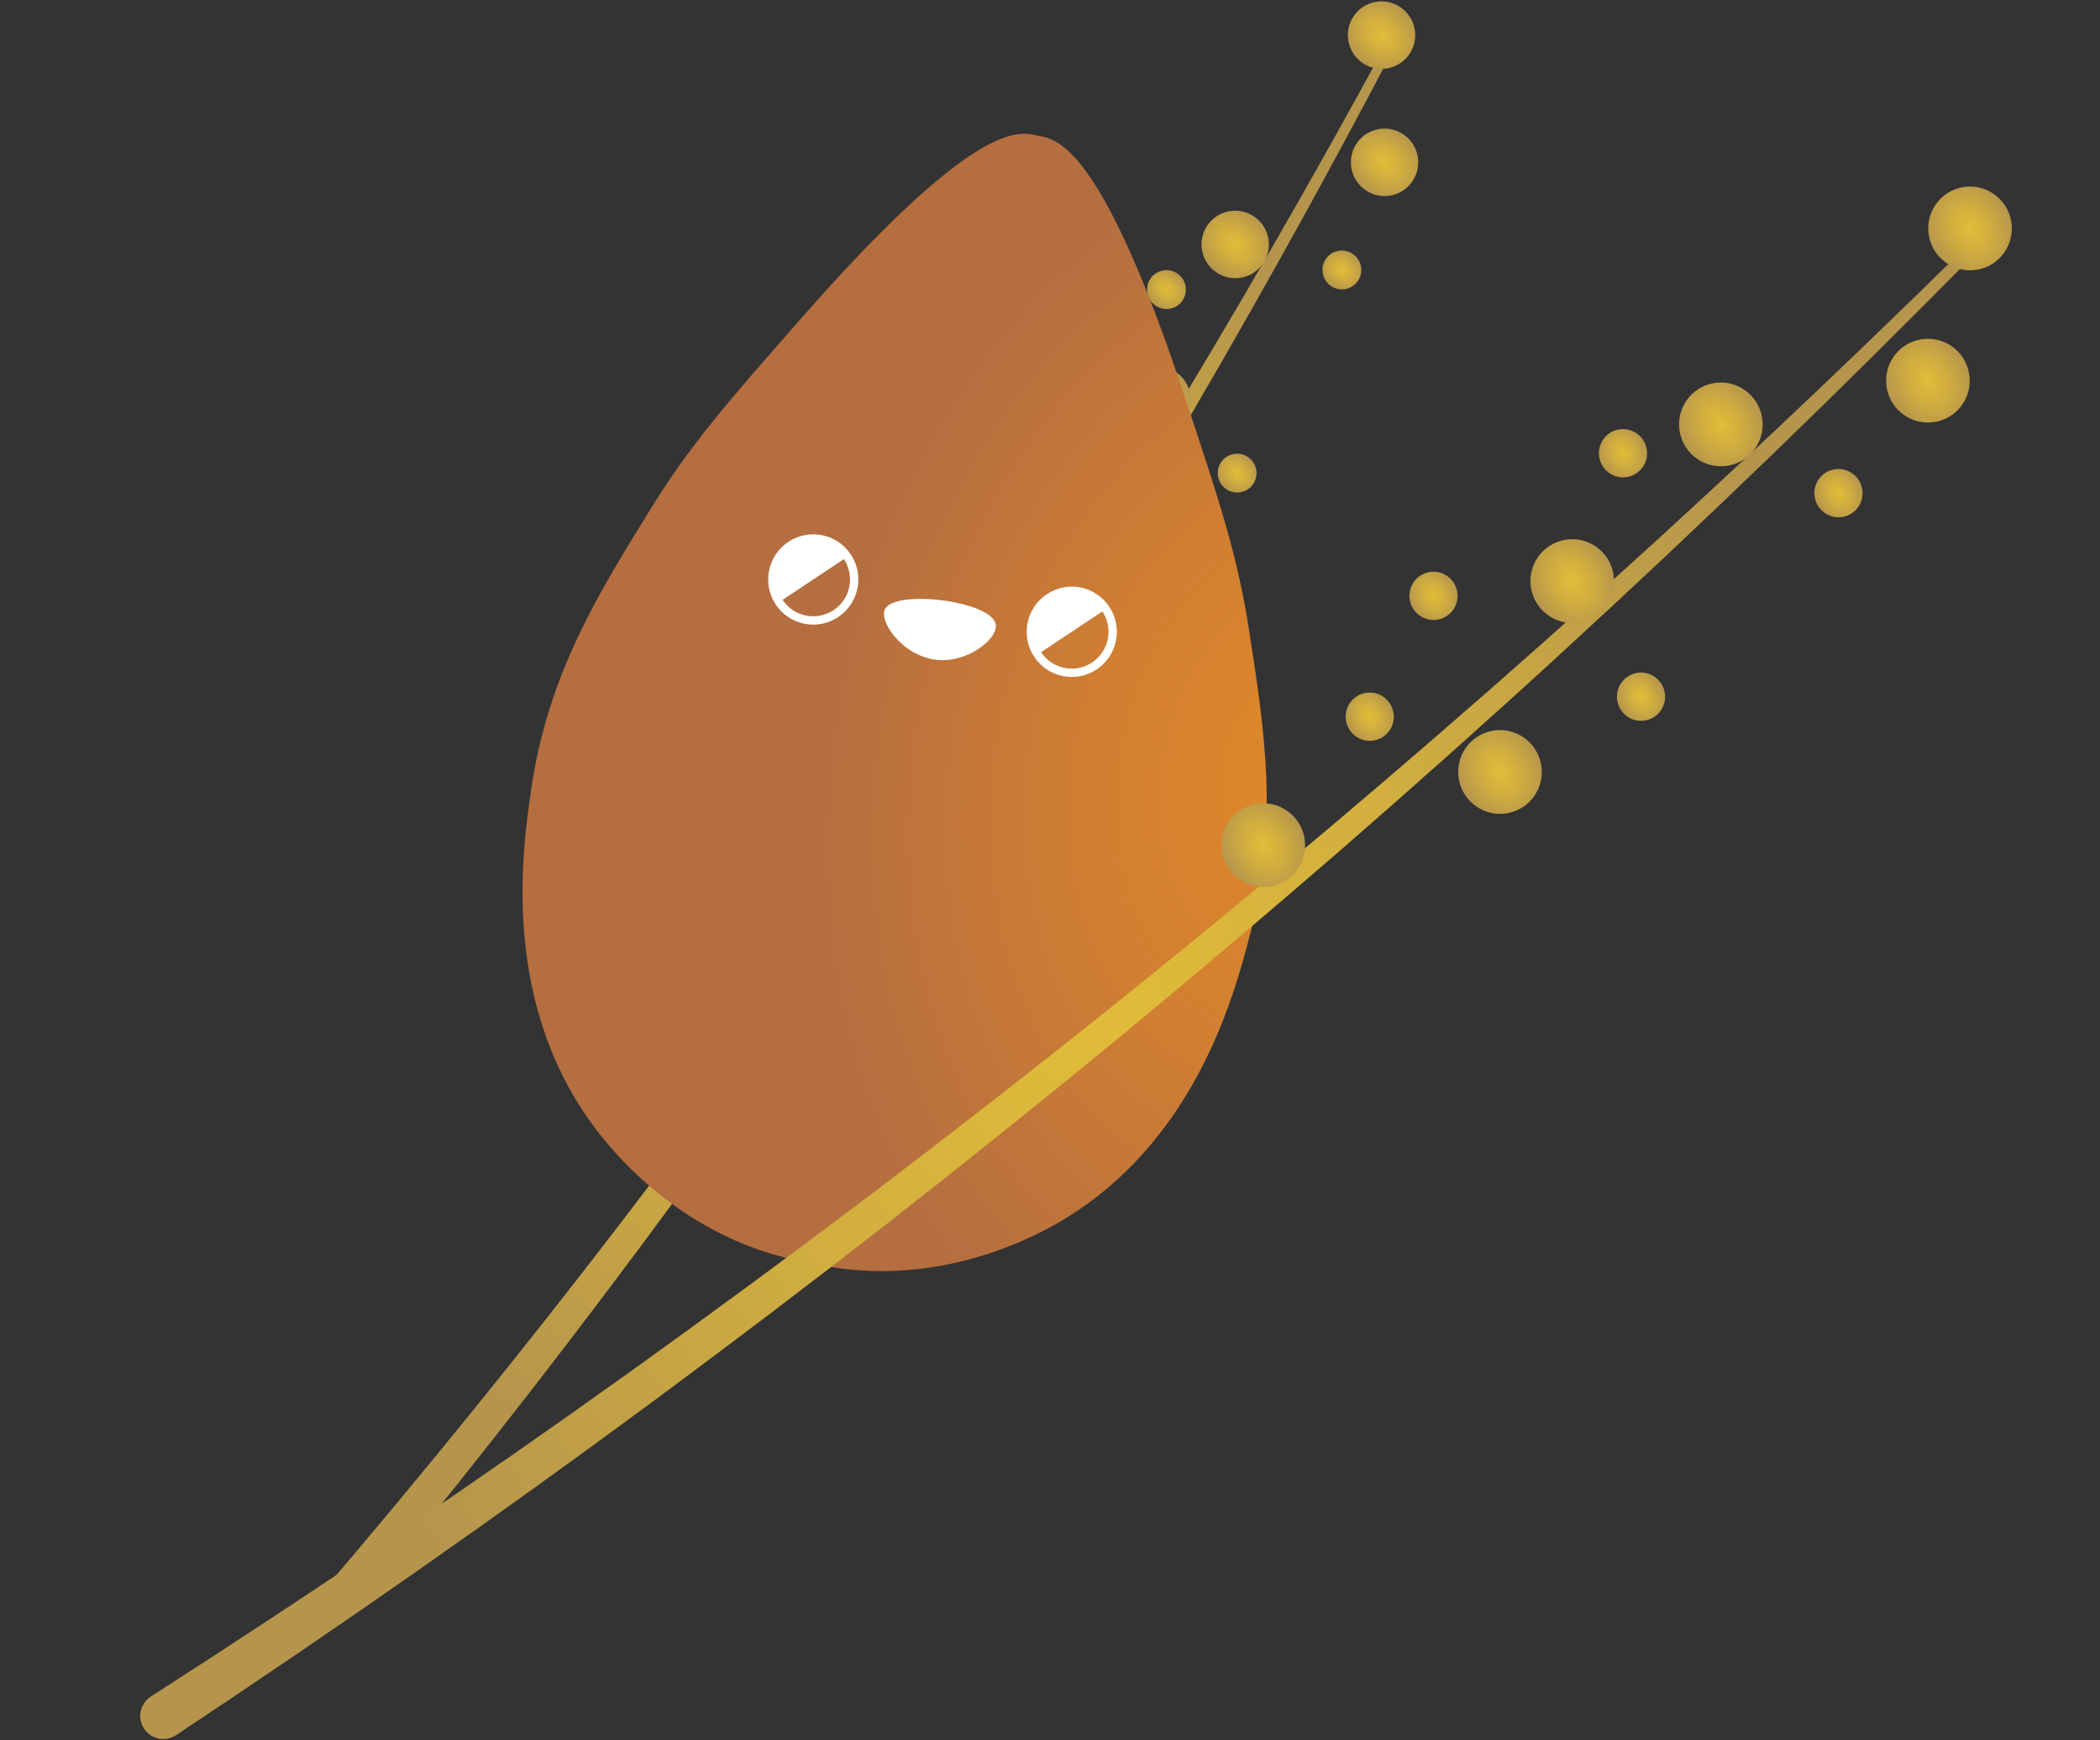 <svg width="631" height="523" viewBox="0 0 631 523" fill="none" xmlns="http://www.w3.org/2000/svg">
<rect x="0" y="0" width="631" height="523" fill="#333333" stroke="none"/>
<path d="M96.658 478.617C127.238 442.752 156.943 406.127 185.642 368.704C199.987 349.993 214.101 331.102 227.976 312.033C241.814 292.939 255.425 273.675 268.807 254.242C282.154 234.783 295.242 215.16 308.127 195.394C320.965 175.594 333.566 155.636 345.887 135.508C370.539 95.249 394.137 54.345 416.668 12.832C417.024 12.173 417.85 11.935 418.508 12.292C419.156 12.65 419.4 13.456 419.065 14.112C397.131 55.992 374.106 97.309 350.012 138.005C337.968 158.347 325.636 178.53 313.069 198.566C300.455 218.567 287.629 238.438 274.544 258.135C261.412 277.807 248.056 297.331 234.461 316.686C220.831 336.016 206.952 355.18 192.843 374.164C164.606 412.136 135.346 449.342 105.174 485.807C103.215 488.18 99.707 488.508 97.338 486.543C94.968 484.578 94.638 481.063 96.598 478.69C96.606 478.678 96.625 478.665 96.633 478.653L96.658 478.617Z" fill="url(#paint0_radial_222_305)"/>
<path d="M416.862 20.549C422.369 19.59 426.055 14.339 425.094 8.82C424.134 3.301 418.89 -0.396 413.383 0.563C407.875 1.521 404.189 6.773 405.15 12.292C406.111 17.811 411.354 21.508 416.862 20.549Z" fill="url(#paint1_radial_222_305)"/>
<path d="M417.769 58.789C423.277 57.83 426.963 52.579 426.002 47.06C425.042 41.541 419.798 37.844 414.29 38.802C408.783 39.761 405.097 45.012 406.058 50.532C407.018 56.051 412.262 59.748 417.769 58.789Z" fill="url(#paint2_radial_222_305)"/>
<path d="M372.888 83.465C378.395 82.506 382.081 77.255 381.121 71.736C380.16 66.217 374.916 62.52 369.409 63.478C363.901 64.437 360.215 69.688 361.176 75.207C362.137 80.727 367.38 84.424 372.888 83.465Z" fill="url(#paint3_radial_222_305)"/>
<path d="M349.432 130.23C354.939 129.271 358.625 124.02 357.664 118.501C356.704 112.981 351.46 109.285 345.952 110.243C340.445 111.202 336.759 116.453 337.72 121.972C338.68 127.491 343.924 131.188 349.432 130.23Z" fill="url(#paint4_radial_222_305)"/>
<path d="M346.079 179.539C351.586 178.58 355.272 173.329 354.311 167.81C353.351 162.291 348.107 158.594 342.599 159.552C337.092 160.511 333.406 165.762 334.367 171.282C335.327 176.801 340.571 180.498 346.079 179.539Z" fill="url(#paint5_radial_222_305)"/>
<path d="M296.397 213.146C301.904 212.188 305.59 206.936 304.63 201.417C303.669 195.898 298.425 192.201 292.918 193.16C287.41 194.119 283.724 199.37 284.685 204.889C285.646 210.408 290.889 214.105 296.397 213.146Z" fill="url(#paint6_radial_222_305)"/>
<path d="M311.299 171.641C314.47 171.089 316.592 168.066 316.039 164.888C315.486 161.71 312.467 159.582 309.296 160.134C306.124 160.686 304.002 163.709 304.555 166.887C305.108 170.065 308.128 172.193 311.299 171.641Z" fill="url(#paint7_radial_222_305)"/>
<path d="M317.613 139.162C320.784 138.61 322.906 135.586 322.353 132.409C321.8 129.231 318.781 127.102 315.609 127.654C312.438 128.206 310.316 131.23 310.869 134.408C311.422 137.585 314.441 139.714 317.613 139.162Z" fill="url(#paint8_radial_222_305)"/>
<path d="M372.73 147.95C375.902 147.397 378.024 144.374 377.471 141.196C376.918 138.018 373.898 135.89 370.727 136.442C367.556 136.994 365.434 140.017 365.987 143.195C366.54 146.373 369.559 148.502 372.73 147.95Z" fill="url(#paint9_radial_222_305)"/>
<path d="M351.506 92.79C354.678 92.238 356.8 89.215 356.247 86.037C355.694 82.859 352.674 80.731 349.503 81.282C346.332 81.835 344.21 84.858 344.763 88.036C345.316 91.214 348.335 93.342 351.506 92.79Z" fill="url(#paint10_radial_222_305)"/>
<path d="M404.204 86.896C407.375 86.344 409.498 83.32 408.944 80.142C408.391 76.964 405.372 74.836 402.201 75.388C399.03 75.94 396.907 78.963 397.461 82.141C398.014 85.319 401.033 87.448 404.204 86.896Z" fill="url(#paint11_radial_222_305)"/>
<path d="M375.266 189.141C371.773 166.746 366.471 150.796 355.87 118.886C332.121 47.402 318.993 41.986 312.519 40.907C312.274 40.868 312.038 40.841 311.792 40.812C311.554 40.743 311.326 40.676 311.086 40.617C304.702 39.093 290.502 38.965 240.815 95.591C218.636 120.864 207.548 133.496 195.619 152.769C179.491 178.824 164.675 202.756 159.638 237.079C156.945 255.464 149.981 302.884 180.555 341.333C189.557 352.652 210.198 373.739 242.757 379.447C242.908 379.478 243.062 379.498 243.215 379.519C243.367 379.55 243.516 379.59 243.665 379.631C275.88 387.038 303.098 375.64 315.794 368.714C358.916 345.186 370.947 298.792 375.617 280.808C384.326 247.238 379.986 219.429 375.266 189.141Z" fill="url(#paint12_radial_222_305)"/>
<path d="M265.848 183.201C264.088 187.224 272.226 198.611 283.518 198.412C291.965 198.259 299.971 191.668 299.176 187.601C297.782 180.475 268.545 177.041 265.848 183.201Z" fill="white"/>
<path d="M255.654 166.661C251.519 160.412 243.112 158.71 236.882 162.86C230.642 167.008 228.937 175.433 233.074 181.671C237.209 187.92 245.616 189.622 251.846 185.472C258.086 181.324 259.791 172.899 255.654 166.661ZM250.47 183.393C245.383 186.775 238.53 185.387 235.15 180.291L253.568 168.039C256.949 173.135 255.557 180.012 250.47 183.393Z" fill="white"/>
<path d="M333.326 182.387C329.191 176.138 320.784 174.436 314.554 178.586C308.314 182.734 306.608 191.159 310.745 197.398C314.881 203.646 323.288 205.348 329.518 201.198C335.758 197.05 337.463 188.626 333.326 182.387ZM328.142 199.119C323.055 202.501 316.202 201.113 312.821 196.018L331.24 183.765C334.621 188.861 333.229 195.738 328.142 199.119Z" fill="white"/>
<path d="M45.337 509.892C94.567 478.311 143.031 445.512 190.578 411.406C214.345 394.344 237.904 376.993 261.255 359.344C284.566 341.649 307.66 323.667 330.541 305.418C353.392 287.122 375.991 268.514 398.403 249.677C420.764 230.786 442.91 211.618 464.795 192.149C508.553 153.215 551.294 113.117 592.979 71.935C593.639 71.286 594.706 71.289 595.354 71.951C596.001 72.603 595.997 73.662 595.358 74.317C554.249 116.164 512.045 156.943 468.8 196.605C447.177 216.437 425.271 235.961 403.143 255.23C380.964 274.446 358.587 293.424 335.95 312.112C313.284 330.753 290.394 349.129 267.277 367.219C244.132 385.273 220.757 403.021 197.168 420.503C149.973 455.427 101.825 489.082 52.871 521.526C49.683 523.631 45.404 522.763 43.291 519.57C41.187 516.375 42.051 512.087 45.236 509.972C45.255 509.958 45.273 509.945 45.292 509.931L45.337 509.892Z" fill="url(#paint13_radial_222_305)"/>
<path d="M594.107 81.061C600.942 79.871 605.517 73.353 604.325 66.504C603.132 59.654 596.625 55.066 589.789 56.255C582.954 57.445 578.379 63.963 579.572 70.812C580.764 77.662 587.272 82.25 594.107 81.061Z" fill="url(#paint14_radial_222_305)"/>
<path d="M581.45 126.815C588.286 125.625 592.86 119.108 591.668 112.258C590.476 105.408 583.968 100.82 577.132 102.01C570.297 103.2 565.722 109.717 566.915 116.567C568.107 123.417 574.615 128.005 581.45 126.815Z" fill="url(#paint15_radial_222_305)"/>
<path d="M519.237 139.959C526.073 138.77 530.647 132.252 529.455 125.403C528.263 118.553 521.755 113.965 514.919 115.154C508.084 116.344 503.509 122.862 504.702 129.711C505.894 136.561 512.402 141.149 519.237 139.959Z" fill="url(#paint16_radial_222_305)"/>
<path d="M474.579 187.053C481.414 185.863 485.989 179.345 484.797 172.496C483.604 165.646 477.097 161.058 470.261 162.247C463.426 163.437 458.851 169.955 460.043 176.804C461.236 183.654 467.744 188.242 474.579 187.053Z" fill="url(#paint17_radial_222_305)"/>
<path d="M452.875 244.427C459.711 243.237 464.285 236.719 463.093 229.869C461.9 223.02 455.393 218.432 448.557 219.621C441.722 220.811 437.147 227.329 438.34 234.178C439.532 241.028 446.04 245.616 452.875 244.427Z" fill="url(#paint18_radial_222_305)"/>
<path d="M381.754 266.432C388.589 265.243 393.164 258.725 391.971 251.875C390.779 245.026 384.271 240.437 377.436 241.627C370.6 242.817 366.026 249.335 367.218 256.184C368.41 263.034 374.918 267.622 381.754 266.432Z" fill="url(#paint19_radial_222_305)"/>
<path d="M412.82 222.554C416.759 221.868 419.395 218.112 418.707 214.165C418.02 210.218 414.27 207.575 410.332 208.26C406.393 208.946 403.757 212.701 404.444 216.648C405.131 220.595 408.881 223.239 412.82 222.554Z" fill="url(#paint20_radial_222_305)"/>
<path d="M431.98 186.235C435.919 185.55 438.555 181.794 437.868 177.847C437.181 173.9 433.431 171.256 429.492 171.942C425.553 172.628 422.917 176.383 423.604 180.33C424.291 184.277 428.041 186.921 431.98 186.235Z" fill="url(#paint21_radial_222_305)"/>
<path d="M494.335 216.544C498.274 215.859 500.91 212.103 500.223 208.156C499.536 204.209 495.786 201.565 491.847 202.251C487.909 202.936 485.273 206.692 485.96 210.639C486.647 214.586 490.397 217.23 494.335 216.544Z" fill="url(#paint22_radial_222_305)"/>
<path d="M488.915 143.373C492.854 142.688 495.49 138.932 494.803 134.985C494.116 131.038 490.366 128.394 486.427 129.08C482.488 129.765 479.852 133.521 480.539 137.468C481.226 141.415 484.976 144.059 488.915 143.373Z" fill="url(#paint23_radial_222_305)"/>
<path d="M553.662 155.365C557.601 154.68 560.237 150.924 559.55 146.977C558.863 143.03 555.113 140.386 551.174 141.072C547.236 141.758 544.599 145.513 545.287 149.46C545.974 153.407 549.724 156.051 553.662 155.365Z" fill="url(#paint24_radial_222_305)"/>
<defs>
<radialGradient id="paint0_radial_222_305" cx="0" cy="0" r="1" gradientUnits="userSpaceOnUse" gradientTransform="translate(259.39 247.813) rotate(-47.698) scale(204.477 272.394)">
<stop stop-color="#E1BD38"/>
<stop offset="0.43" stop-color="#D1AE3F"/>
<stop offset="1" stop-color="#B5954C"/>
</radialGradient>
<radialGradient id="paint1_radial_222_305" cx="0" cy="0" r="1" gradientUnits="userSpaceOnUse" gradientTransform="translate(415.125 10.506) rotate(-47.698) scale(10.128 13.492)">
<stop stop-color="#E1BD38"/>
<stop offset="0.43" stop-color="#D1AE3F"/>
<stop offset="1" stop-color="#B5954C"/>
</radialGradient>
<radialGradient id="paint2_radial_222_305" cx="0" cy="0" r="1" gradientUnits="userSpaceOnUse" gradientTransform="translate(416.031 48.749) rotate(-47.698) scale(10.128 13.492)">
<stop stop-color="#E1BD38"/>
<stop offset="0.43" stop-color="#D1AE3F"/>
<stop offset="1" stop-color="#B5954C"/>
</radialGradient>
<radialGradient id="paint3_radial_222_305" cx="0" cy="0" r="1" gradientUnits="userSpaceOnUse" gradientTransform="translate(371.151 73.43) rotate(-47.698) scale(10.128 13.492)">
<stop stop-color="#E1BD38"/>
<stop offset="0.43" stop-color="#D1AE3F"/>
<stop offset="1" stop-color="#B5954C"/>
</radialGradient>
<radialGradient id="paint4_radial_222_305" cx="0" cy="0" r="1" gradientUnits="userSpaceOnUse" gradientTransform="translate(347.702 120.186) rotate(-47.698) scale(10.128 13.492)">
<stop stop-color="#E1BD38"/>
<stop offset="0.43" stop-color="#D1AE3F"/>
<stop offset="1" stop-color="#B5954C"/>
</radialGradient>
<radialGradient id="paint5_radial_222_305" cx="0" cy="0" r="1" gradientUnits="userSpaceOnUse" gradientTransform="translate(344.346 169.501) rotate(-47.698) scale(10.128 13.492)">
<stop stop-color="#E1BD38"/>
<stop offset="0.43" stop-color="#D1AE3F"/>
<stop offset="1" stop-color="#B5954C"/>
</radialGradient>
<radialGradient id="paint6_radial_222_305" cx="0" cy="0" r="1" gradientUnits="userSpaceOnUse" gradientTransform="translate(294.669 203.102) rotate(-47.698) scale(10.128 13.492)">
<stop stop-color="#E1BD38"/>
<stop offset="0.43" stop-color="#D1AE3F"/>
<stop offset="1" stop-color="#B5954C"/>
</radialGradient>
<radialGradient id="paint7_radial_222_305" cx="0" cy="0" r="1" gradientUnits="userSpaceOnUse" gradientTransform="translate(310.308 165.84) rotate(-47.698) scale(5.831 7.768)">
<stop stop-color="#E1BD38"/>
<stop offset="0.43" stop-color="#D1AE3F"/>
<stop offset="1" stop-color="#B5954C"/>
</radialGradient>
<radialGradient id="paint8_radial_222_305" cx="0" cy="0" r="1" gradientUnits="userSpaceOnUse" gradientTransform="translate(316.617 133.357) rotate(-47.698) scale(5.831 7.768)">
<stop stop-color="#E1BD38"/>
<stop offset="0.43" stop-color="#D1AE3F"/>
<stop offset="1" stop-color="#B5954C"/>
</radialGradient>
<radialGradient id="paint9_radial_222_305" cx="0" cy="0" r="1" gradientUnits="userSpaceOnUse" gradientTransform="translate(371.733 142.142) rotate(-47.698) scale(5.831 7.768)">
<stop stop-color="#E1BD38"/>
<stop offset="0.43" stop-color="#D1AE3F"/>
<stop offset="1" stop-color="#B5954C"/>
</radialGradient>
<radialGradient id="paint10_radial_222_305" cx="0" cy="0" r="1" gradientUnits="userSpaceOnUse" gradientTransform="translate(350.505 86.993) rotate(-47.698) scale(5.831 7.768)">
<stop stop-color="#E1BD38"/>
<stop offset="0.43" stop-color="#D1AE3F"/>
<stop offset="1" stop-color="#B5954C"/>
</radialGradient>
<radialGradient id="paint11_radial_222_305" cx="0" cy="0" r="1" gradientUnits="userSpaceOnUse" gradientTransform="translate(403.203 81.097) rotate(-47.698) scale(5.831 7.768)">
<stop stop-color="#E1BD38"/>
<stop offset="0.43" stop-color="#D1AE3F"/>
<stop offset="1" stop-color="#B5954C"/>
</radialGradient>
<radialGradient id="paint12_radial_222_305" cx="0" cy="0" r="1" gradientUnits="userSpaceOnUse" gradientTransform="translate(393.853 233.703) rotate(11.446) scale(146.543 195.516)">
<stop stop-color="#E18929"/>
<stop offset="0.43" stop-color="#D17F31"/>
<stop offset="1" stop-color="#B56E40"/>
</radialGradient>
<radialGradient id="paint13_radial_222_305" cx="0" cy="0" r="1" gradientUnits="userSpaceOnUse" gradientTransform="translate(321.632 294.4) rotate(-30.831) scale(253.749 338.377)">
<stop stop-color="#E1BD38"/>
<stop offset="0.43" stop-color="#D1AE3F"/>
<stop offset="1" stop-color="#B5954C"/>
</radialGradient>
<radialGradient id="paint14_radial_222_305" cx="0" cy="0" r="1" gradientUnits="userSpaceOnUse" gradientTransform="translate(591.952 68.647) rotate(-30.831) scale(12.569 16.761)">
<stop stop-color="#E1BD38"/>
<stop offset="0.43" stop-color="#D1AE3F"/>
<stop offset="1" stop-color="#B5954C"/>
</radialGradient>
<radialGradient id="paint15_radial_222_305" cx="0" cy="0" r="1" gradientUnits="userSpaceOnUse" gradientTransform="translate(579.293 114.41) rotate(-30.831) scale(12.569 16.761)">
<stop stop-color="#E1BD38"/>
<stop offset="0.43" stop-color="#D1AE3F"/>
<stop offset="1" stop-color="#B5954C"/>
</radialGradient>
<radialGradient id="paint16_radial_222_305" cx="0" cy="0" r="1" gradientUnits="userSpaceOnUse" gradientTransform="translate(517.085 127.548) rotate(-30.831) scale(12.569 16.761)">
<stop stop-color="#E1BD38"/>
<stop offset="0.43" stop-color="#D1AE3F"/>
<stop offset="1" stop-color="#B5954C"/>
</radialGradient>
<radialGradient id="paint17_radial_222_305" cx="0" cy="0" r="1" gradientUnits="userSpaceOnUse" gradientTransform="translate(472.422 174.641) rotate(-30.831) scale(12.569 16.761)">
<stop stop-color="#E1BD38"/>
<stop offset="0.43" stop-color="#D1AE3F"/>
<stop offset="1" stop-color="#B5954C"/>
</radialGradient>
<radialGradient id="paint18_radial_222_305" cx="0" cy="0" r="1" gradientUnits="userSpaceOnUse" gradientTransform="translate(450.718 232.021) rotate(-30.831) scale(12.569 16.761)">
<stop stop-color="#E1BD38"/>
<stop offset="0.43" stop-color="#D1AE3F"/>
<stop offset="1" stop-color="#B5954C"/>
</radialGradient>
<radialGradient id="paint19_radial_222_305" cx="0" cy="0" r="1" gradientUnits="userSpaceOnUse" gradientTransform="translate(379.606 254.028) rotate(-30.831) scale(12.569 16.761)">
<stop stop-color="#E1BD38"/>
<stop offset="0.43" stop-color="#D1AE3F"/>
<stop offset="1" stop-color="#B5954C"/>
</radialGradient>
<radialGradient id="paint20_radial_222_305" cx="0" cy="0" r="1" gradientUnits="userSpaceOnUse" gradientTransform="translate(411.578 215.398) rotate(-30.831) scale(7.237 9.65)">
<stop stop-color="#E1BD38"/>
<stop offset="0.43" stop-color="#D1AE3F"/>
<stop offset="1" stop-color="#B5954C"/>
</radialGradient>
<radialGradient id="paint21_radial_222_305" cx="0" cy="0" r="1" gradientUnits="userSpaceOnUse" gradientTransform="translate(430.744 179.08) rotate(-30.831) scale(7.237 9.65)">
<stop stop-color="#E1BD38"/>
<stop offset="0.43" stop-color="#D1AE3F"/>
<stop offset="1" stop-color="#B5954C"/>
</radialGradient>
<radialGradient id="paint22_radial_222_305" cx="0" cy="0" r="1" gradientUnits="userSpaceOnUse" gradientTransform="translate(493.097 209.392) rotate(-30.831) scale(7.237 9.65)">
<stop stop-color="#E1BD38"/>
<stop offset="0.43" stop-color="#D1AE3F"/>
<stop offset="1" stop-color="#B5954C"/>
</radialGradient>
<radialGradient id="paint23_radial_222_305" cx="0" cy="0" r="1" gradientUnits="userSpaceOnUse" gradientTransform="translate(487.675 136.216) rotate(-30.831) scale(7.237 9.65)">
<stop stop-color="#E1BD38"/>
<stop offset="0.43" stop-color="#D1AE3F"/>
<stop offset="1" stop-color="#B5954C"/>
</radialGradient>
<radialGradient id="paint24_radial_222_305" cx="0" cy="0" r="1" gradientUnits="userSpaceOnUse" gradientTransform="translate(552.426 148.214) rotate(-30.831) scale(7.237 9.65)">
<stop stop-color="#E1BD38"/>
<stop offset="0.43" stop-color="#D1AE3F"/>
<stop offset="1" stop-color="#B5954C"/>
</radialGradient>
</defs>
</svg>
